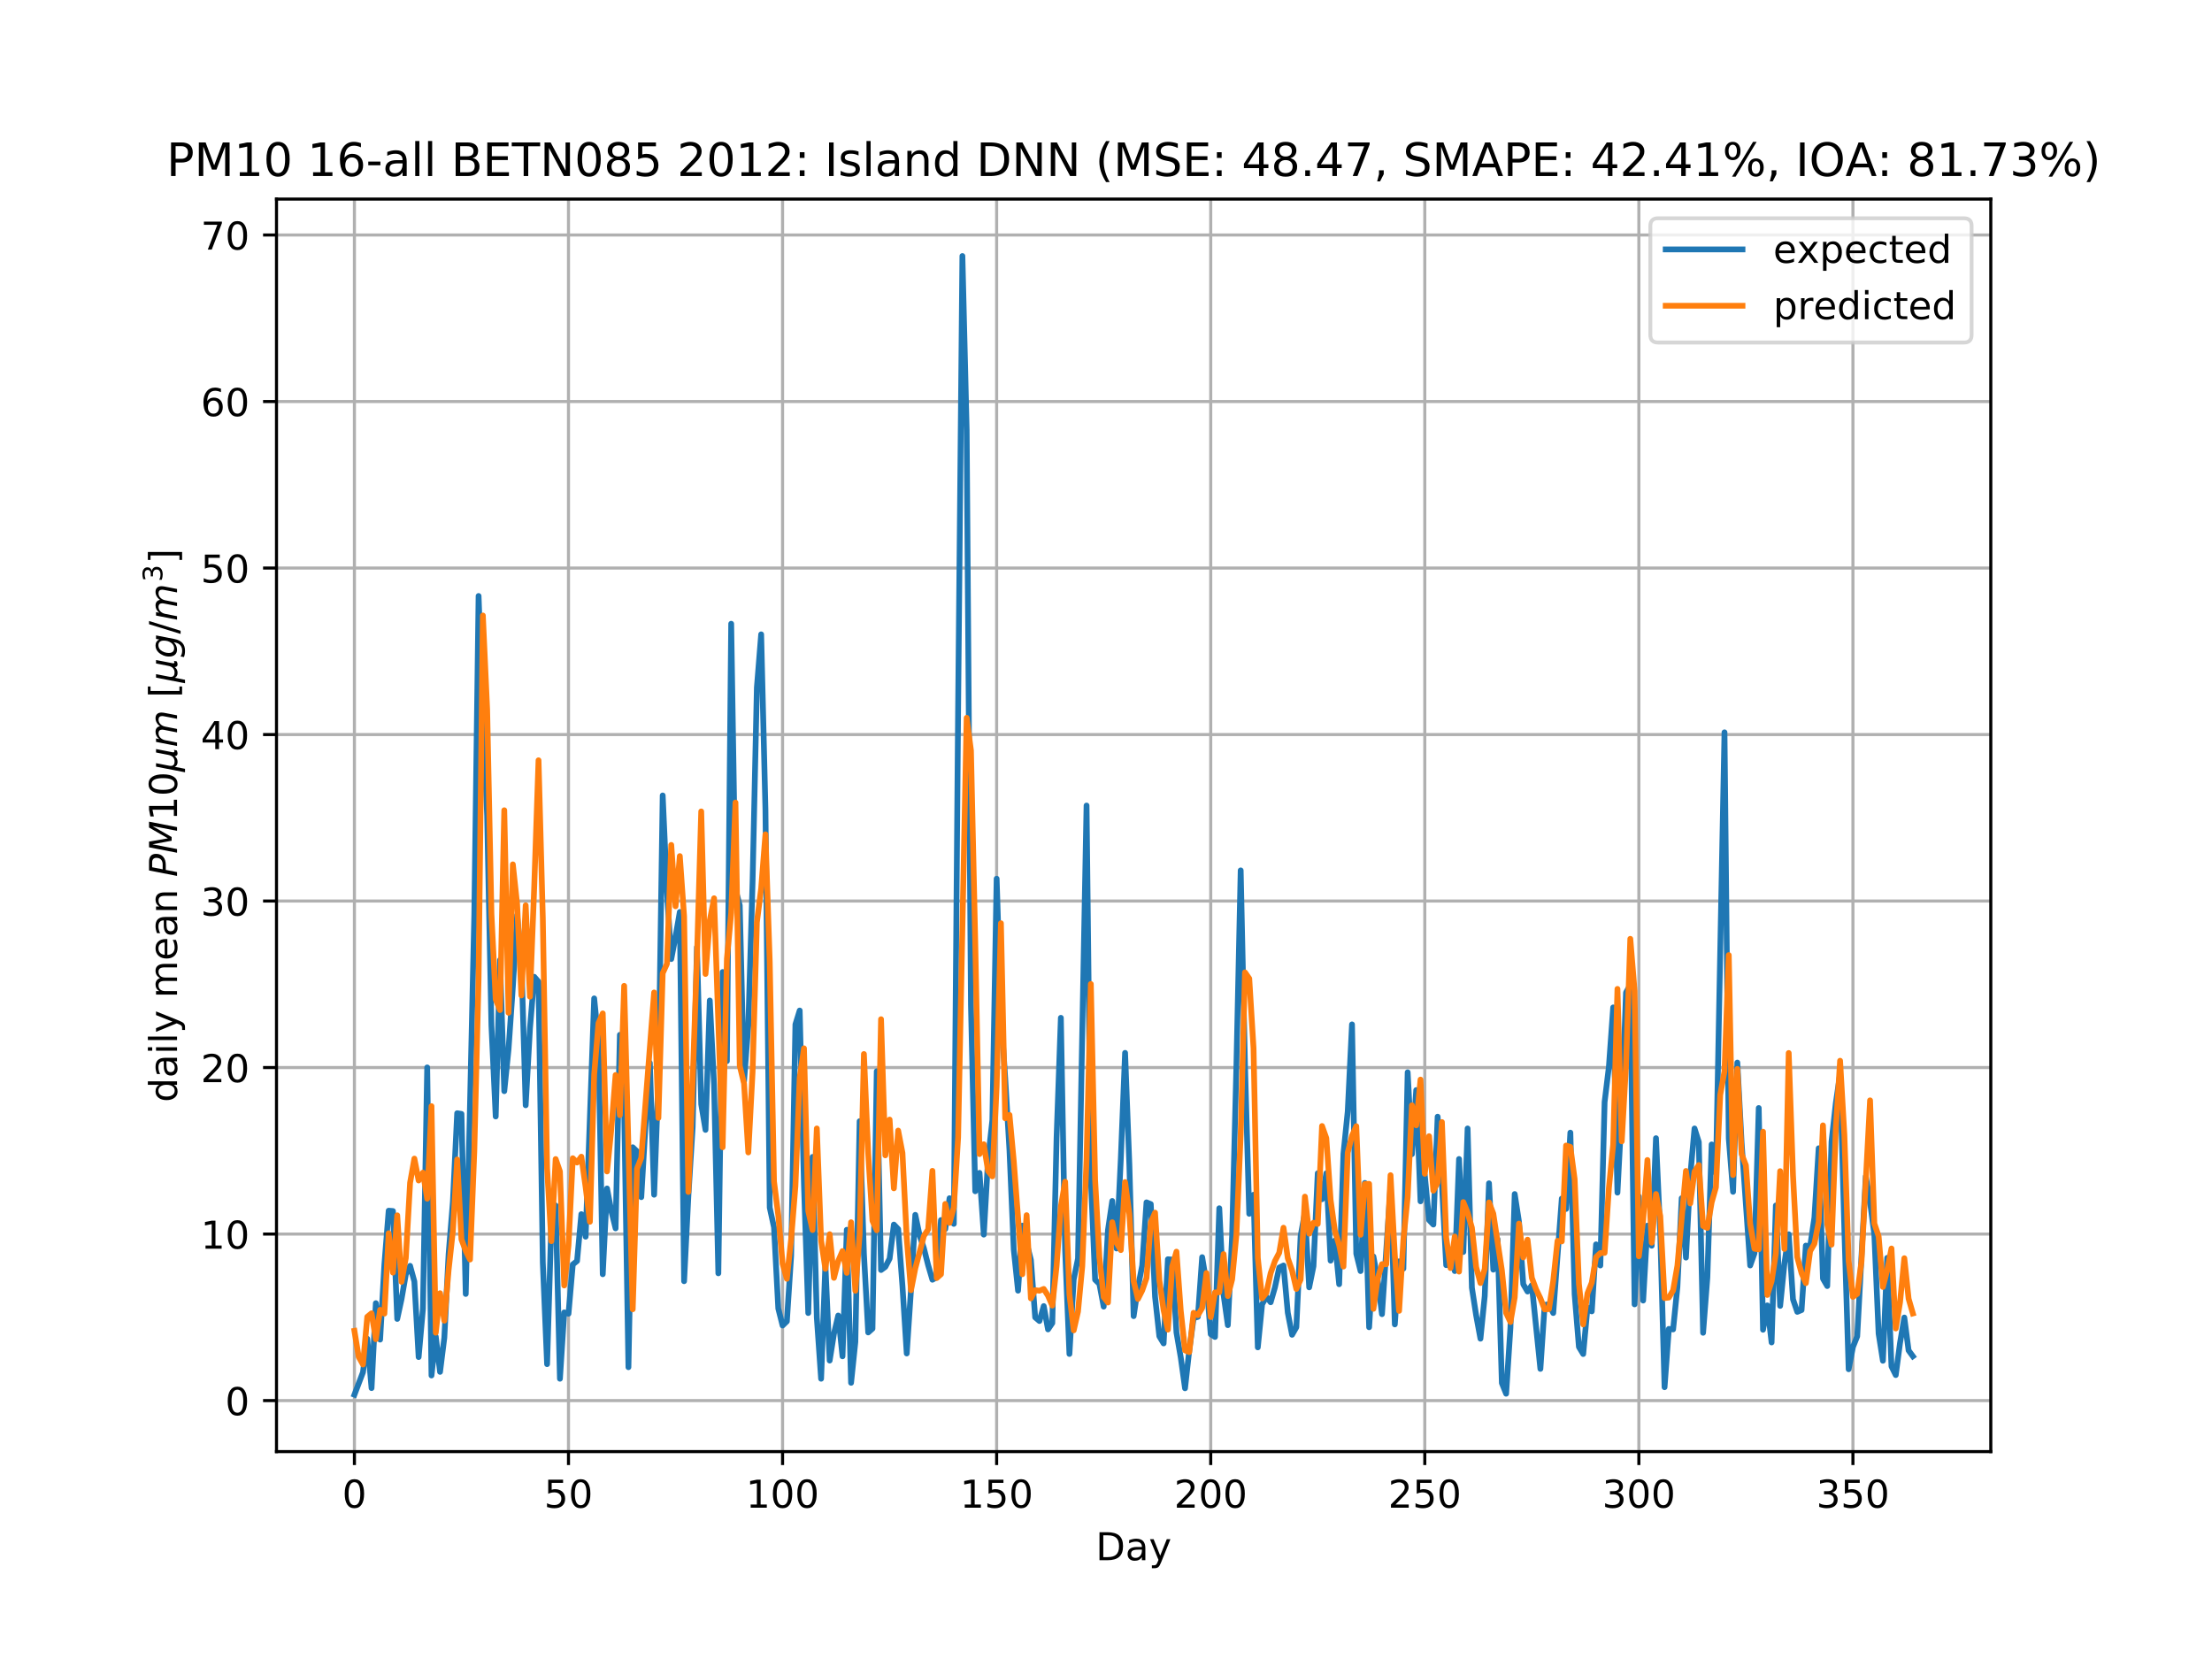 <?xml version="1.0" encoding="utf-8" standalone="no"?>
<!DOCTYPE svg PUBLIC "-//W3C//DTD SVG 1.1//EN"
  "http://www.w3.org/Graphics/SVG/1.1/DTD/svg11.dtd">
<!-- Created with matplotlib (https://matplotlib.org/) -->
<svg height="432pt" version="1.1" viewBox="0 0 576 432" width="576pt" xmlns="http://www.w3.org/2000/svg" xmlns:xlink="http://www.w3.org/1999/xlink">
 <defs>
  <style type="text/css">
*{stroke-linecap:butt;stroke-linejoin:round;white-space:pre;}
  </style>
 </defs>
 <g id="figure_1">
  <g id="patch_1">
   <path d="M 0 432 
L 576 432 
L 576 0 
L 0 0 
z
" style="fill:#ffffff;"/>
  </g>
  <g id="axes_1">
   <g id="patch_2">
    <path d="M 72 378 
L 518.4 378 
L 518.4 51.84 
L 72 51.84 
z
" style="fill:#ffffff;"/>
   </g>
   <g id="matplotlib.axis_1">
    <g id="xtick_1">
     <g id="line2d_1">
      <path clip-path="url(#p8201d16123)" d="M 92.291 378 
L 92.291 51.84 
" style="fill:none;stroke:#b0b0b0;stroke-linecap:square;stroke-width:0.8;"/>
     </g>
     <g id="line2d_2">
      <defs>
       <path d="M 0 0 
L 0 3.5 
" id="m7cb00248fa" style="stroke:#000000;stroke-width:0.8;"/>
      </defs>
      <g>
       <use style="stroke:#000000;stroke-width:0.8;" x="92.291" xlink:href="#m7cb00248fa" y="378"/>
      </g>
     </g>
     <g id="text_1">
      <!-- 0 -->
      <defs>
       <path d="M 31.781 66.406 
Q 24.172 66.406 20.328 58.906 
Q 16.5 51.422 16.5 36.375 
Q 16.5 21.391 20.328 13.891 
Q 24.172 6.391 31.781 6.391 
Q 39.453 6.391 43.281 13.891 
Q 47.125 21.391 47.125 36.375 
Q 47.125 51.422 43.281 58.906 
Q 39.453 66.406 31.781 66.406 
z
M 31.781 74.219 
Q 44.047 74.219 50.516 64.516 
Q 56.984 54.828 56.984 36.375 
Q 56.984 17.969 50.516 8.266 
Q 44.047 -1.422 31.781 -1.422 
Q 19.531 -1.422 13.062 8.266 
Q 6.594 17.969 6.594 36.375 
Q 6.594 54.828 13.062 64.516 
Q 19.531 74.219 31.781 74.219 
z
" id="DejaVuSans-48"/>
      </defs>
      <g transform="translate(89.11 392.598)scale(0.1 -0.1)">
       <use xlink:href="#DejaVuSans-48"/>
      </g>
     </g>
    </g>
    <g id="xtick_2">
     <g id="line2d_3">
      <path clip-path="url(#p8201d16123)" d="M 148.035 378 
L 148.035 51.84 
" style="fill:none;stroke:#b0b0b0;stroke-linecap:square;stroke-width:0.8;"/>
     </g>
     <g id="line2d_4">
      <g>
       <use style="stroke:#000000;stroke-width:0.8;" x="148.035" xlink:href="#m7cb00248fa" y="378"/>
      </g>
     </g>
     <g id="text_2">
      <!-- 50 -->
      <defs>
       <path d="M 10.797 72.906 
L 49.516 72.906 
L 49.516 64.594 
L 19.828 64.594 
L 19.828 46.734 
Q 21.969 47.469 24.109 47.828 
Q 26.266 48.188 28.422 48.188 
Q 40.625 48.188 47.75 41.5 
Q 54.891 34.812 54.891 23.391 
Q 54.891 11.625 47.562 5.094 
Q 40.234 -1.422 26.906 -1.422 
Q 22.312 -1.422 17.547 -0.641 
Q 12.797 0.141 7.719 1.703 
L 7.719 11.625 
Q 12.109 9.234 16.797 8.062 
Q 21.484 6.891 26.703 6.891 
Q 35.156 6.891 40.078 11.328 
Q 45.016 15.766 45.016 23.391 
Q 45.016 31 40.078 35.438 
Q 35.156 39.891 26.703 39.891 
Q 22.75 39.891 18.812 39.016 
Q 14.891 38.141 10.797 36.281 
z
" id="DejaVuSans-53"/>
      </defs>
      <g transform="translate(141.673 392.598)scale(0.1 -0.1)">
       <use xlink:href="#DejaVuSans-53"/>
       <use x="63.623" xlink:href="#DejaVuSans-48"/>
      </g>
     </g>
    </g>
    <g id="xtick_3">
     <g id="line2d_5">
      <path clip-path="url(#p8201d16123)" d="M 203.779 378 
L 203.779 51.84 
" style="fill:none;stroke:#b0b0b0;stroke-linecap:square;stroke-width:0.8;"/>
     </g>
     <g id="line2d_6">
      <g>
       <use style="stroke:#000000;stroke-width:0.8;" x="203.779" xlink:href="#m7cb00248fa" y="378"/>
      </g>
     </g>
     <g id="text_3">
      <!-- 100 -->
      <defs>
       <path d="M 12.406 8.297 
L 28.516 8.297 
L 28.516 63.922 
L 10.984 60.406 
L 10.984 69.391 
L 28.422 72.906 
L 38.281 72.906 
L 38.281 8.297 
L 54.391 8.297 
L 54.391 0 
L 12.406 0 
z
" id="DejaVuSans-49"/>
      </defs>
      <g transform="translate(194.236 392.598)scale(0.1 -0.1)">
       <use xlink:href="#DejaVuSans-49"/>
       <use x="63.623" xlink:href="#DejaVuSans-48"/>
       <use x="127.246" xlink:href="#DejaVuSans-48"/>
      </g>
     </g>
    </g>
    <g id="xtick_4">
     <g id="line2d_7">
      <path clip-path="url(#p8201d16123)" d="M 259.524 378 
L 259.524 51.84 
" style="fill:none;stroke:#b0b0b0;stroke-linecap:square;stroke-width:0.8;"/>
     </g>
     <g id="line2d_8">
      <g>
       <use style="stroke:#000000;stroke-width:0.8;" x="259.524" xlink:href="#m7cb00248fa" y="378"/>
      </g>
     </g>
     <g id="text_4">
      <!-- 150 -->
      <g transform="translate(249.98 392.598)scale(0.1 -0.1)">
       <use xlink:href="#DejaVuSans-49"/>
       <use x="63.623" xlink:href="#DejaVuSans-53"/>
       <use x="127.246" xlink:href="#DejaVuSans-48"/>
      </g>
     </g>
    </g>
    <g id="xtick_5">
     <g id="line2d_9">
      <path clip-path="url(#p8201d16123)" d="M 315.268 378 
L 315.268 51.84 
" style="fill:none;stroke:#b0b0b0;stroke-linecap:square;stroke-width:0.8;"/>
     </g>
     <g id="line2d_10">
      <g>
       <use style="stroke:#000000;stroke-width:0.8;" x="315.268" xlink:href="#m7cb00248fa" y="378"/>
      </g>
     </g>
     <g id="text_5">
      <!-- 200 -->
      <defs>
       <path d="M 19.188 8.297 
L 53.609 8.297 
L 53.609 0 
L 7.328 0 
L 7.328 8.297 
Q 12.938 14.109 22.625 23.891 
Q 32.328 33.688 34.812 36.531 
Q 39.547 41.844 41.422 45.531 
Q 43.312 49.219 43.312 52.781 
Q 43.312 58.594 39.234 62.25 
Q 35.156 65.922 28.609 65.922 
Q 23.969 65.922 18.812 64.312 
Q 13.672 62.703 7.812 59.422 
L 7.812 69.391 
Q 13.766 71.781 18.938 73 
Q 24.125 74.219 28.422 74.219 
Q 39.75 74.219 46.484 68.547 
Q 53.219 62.891 53.219 53.422 
Q 53.219 48.922 51.531 44.891 
Q 49.859 40.875 45.406 35.406 
Q 44.188 33.984 37.641 27.219 
Q 31.109 20.453 19.188 8.297 
z
" id="DejaVuSans-50"/>
      </defs>
      <g transform="translate(305.724 392.598)scale(0.1 -0.1)">
       <use xlink:href="#DejaVuSans-50"/>
       <use x="63.623" xlink:href="#DejaVuSans-48"/>
       <use x="127.246" xlink:href="#DejaVuSans-48"/>
      </g>
     </g>
    </g>
    <g id="xtick_6">
     <g id="line2d_11">
      <path clip-path="url(#p8201d16123)" d="M 371.012 378 
L 371.012 51.84 
" style="fill:none;stroke:#b0b0b0;stroke-linecap:square;stroke-width:0.8;"/>
     </g>
     <g id="line2d_12">
      <g>
       <use style="stroke:#000000;stroke-width:0.8;" x="371.012" xlink:href="#m7cb00248fa" y="378"/>
      </g>
     </g>
     <g id="text_6">
      <!-- 250 -->
      <g transform="translate(361.468 392.598)scale(0.1 -0.1)">
       <use xlink:href="#DejaVuSans-50"/>
       <use x="63.623" xlink:href="#DejaVuSans-53"/>
       <use x="127.246" xlink:href="#DejaVuSans-48"/>
      </g>
     </g>
    </g>
    <g id="xtick_7">
     <g id="line2d_13">
      <path clip-path="url(#p8201d16123)" d="M 426.756 378 
L 426.756 51.84 
" style="fill:none;stroke:#b0b0b0;stroke-linecap:square;stroke-width:0.8;"/>
     </g>
     <g id="line2d_14">
      <g>
       <use style="stroke:#000000;stroke-width:0.8;" x="426.756" xlink:href="#m7cb00248fa" y="378"/>
      </g>
     </g>
     <g id="text_7">
      <!-- 300 -->
      <defs>
       <path d="M 40.578 39.312 
Q 47.656 37.797 51.625 33 
Q 55.609 28.219 55.609 21.188 
Q 55.609 10.406 48.188 4.484 
Q 40.766 -1.422 27.094 -1.422 
Q 22.516 -1.422 17.656 -0.516 
Q 12.797 0.391 7.625 2.203 
L 7.625 11.719 
Q 11.719 9.328 16.594 8.109 
Q 21.484 6.891 26.812 6.891 
Q 36.078 6.891 40.938 10.547 
Q 45.797 14.203 45.797 21.188 
Q 45.797 27.641 41.281 31.266 
Q 36.766 34.906 28.719 34.906 
L 20.219 34.906 
L 20.219 43.016 
L 29.109 43.016 
Q 36.375 43.016 40.234 45.922 
Q 44.094 48.828 44.094 54.297 
Q 44.094 59.906 40.109 62.906 
Q 36.141 65.922 28.719 65.922 
Q 24.656 65.922 20.016 65.031 
Q 15.375 64.156 9.812 62.312 
L 9.812 71.094 
Q 15.438 72.656 20.344 73.438 
Q 25.25 74.219 29.594 74.219 
Q 40.828 74.219 47.359 69.109 
Q 53.906 64.016 53.906 55.328 
Q 53.906 49.266 50.438 45.094 
Q 46.969 40.922 40.578 39.312 
z
" id="DejaVuSans-51"/>
      </defs>
      <g transform="translate(417.213 392.598)scale(0.1 -0.1)">
       <use xlink:href="#DejaVuSans-51"/>
       <use x="63.623" xlink:href="#DejaVuSans-48"/>
       <use x="127.246" xlink:href="#DejaVuSans-48"/>
      </g>
     </g>
    </g>
    <g id="xtick_8">
     <g id="line2d_15">
      <path clip-path="url(#p8201d16123)" d="M 482.501 378 
L 482.501 51.84 
" style="fill:none;stroke:#b0b0b0;stroke-linecap:square;stroke-width:0.8;"/>
     </g>
     <g id="line2d_16">
      <g>
       <use style="stroke:#000000;stroke-width:0.8;" x="482.501" xlink:href="#m7cb00248fa" y="378"/>
      </g>
     </g>
     <g id="text_8">
      <!-- 350 -->
      <g transform="translate(472.957 392.598)scale(0.1 -0.1)">
       <use xlink:href="#DejaVuSans-51"/>
       <use x="63.623" xlink:href="#DejaVuSans-53"/>
       <use x="127.246" xlink:href="#DejaVuSans-48"/>
      </g>
     </g>
    </g>
    <g id="text_9">
     <!-- Day -->
     <defs>
      <path d="M 19.672 64.797 
L 19.672 8.109 
L 31.594 8.109 
Q 46.688 8.109 53.688 14.938 
Q 60.688 21.781 60.688 36.531 
Q 60.688 51.172 53.688 57.984 
Q 46.688 64.797 31.594 64.797 
z
M 9.812 72.906 
L 30.078 72.906 
Q 51.266 72.906 61.172 64.094 
Q 71.094 55.281 71.094 36.531 
Q 71.094 17.672 61.125 8.828 
Q 51.172 0 30.078 0 
L 9.812 0 
z
" id="DejaVuSans-68"/>
      <path d="M 34.281 27.484 
Q 23.391 27.484 19.188 25 
Q 14.984 22.516 14.984 16.5 
Q 14.984 11.719 18.141 8.906 
Q 21.297 6.109 26.703 6.109 
Q 34.188 6.109 38.703 11.406 
Q 43.219 16.703 43.219 25.484 
L 43.219 27.484 
z
M 52.203 31.203 
L 52.203 0 
L 43.219 0 
L 43.219 8.297 
Q 40.141 3.328 35.547 0.953 
Q 30.953 -1.422 24.312 -1.422 
Q 15.922 -1.422 10.953 3.297 
Q 6 8.016 6 15.922 
Q 6 25.141 12.172 29.828 
Q 18.359 34.516 30.609 34.516 
L 43.219 34.516 
L 43.219 35.406 
Q 43.219 41.609 39.141 45 
Q 35.062 48.391 27.688 48.391 
Q 23 48.391 18.547 47.266 
Q 14.109 46.141 10.016 43.891 
L 10.016 52.203 
Q 14.938 54.109 19.578 55.047 
Q 24.219 56 28.609 56 
Q 40.484 56 46.344 49.844 
Q 52.203 43.703 52.203 31.203 
z
" id="DejaVuSans-97"/>
      <path d="M 32.172 -5.078 
Q 28.375 -14.844 24.75 -17.812 
Q 21.141 -20.797 15.094 -20.797 
L 7.906 -20.797 
L 7.906 -13.281 
L 13.188 -13.281 
Q 16.891 -13.281 18.938 -11.516 
Q 21 -9.766 23.484 -3.219 
L 25.094 0.875 
L 2.984 54.688 
L 12.5 54.688 
L 29.594 11.922 
L 46.688 54.688 
L 56.203 54.688 
z
" id="DejaVuSans-121"/>
     </defs>
     <g transform="translate(285.327 406.277)scale(0.1 -0.1)">
      <use xlink:href="#DejaVuSans-68"/>
      <use x="77.002" xlink:href="#DejaVuSans-97"/>
      <use x="138.281" xlink:href="#DejaVuSans-121"/>
     </g>
    </g>
   </g>
   <g id="matplotlib.axis_2">
    <g id="ytick_1">
     <g id="line2d_17">
      <path clip-path="url(#p8201d16123)" d="M 72 364.709 
L 518.4 364.709 
" style="fill:none;stroke:#b0b0b0;stroke-linecap:square;stroke-width:0.8;"/>
     </g>
     <g id="line2d_18">
      <defs>
       <path d="M 0 0 
L -3.5 0 
" id="m77fee4174d" style="stroke:#000000;stroke-width:0.8;"/>
      </defs>
      <g>
       <use style="stroke:#000000;stroke-width:0.8;" x="72" xlink:href="#m77fee4174d" y="364.709"/>
      </g>
     </g>
     <g id="text_10">
      <!-- 0 -->
      <g transform="translate(58.638 368.509)scale(0.1 -0.1)">
       <use xlink:href="#DejaVuSans-48"/>
      </g>
     </g>
    </g>
    <g id="ytick_2">
     <g id="line2d_19">
      <path clip-path="url(#p8201d16123)" d="M 72 321.35 
L 518.4 321.35 
" style="fill:none;stroke:#b0b0b0;stroke-linecap:square;stroke-width:0.8;"/>
     </g>
     <g id="line2d_20">
      <g>
       <use style="stroke:#000000;stroke-width:0.8;" x="72" xlink:href="#m77fee4174d" y="321.35"/>
      </g>
     </g>
     <g id="text_11">
      <!-- 10 -->
      <g transform="translate(52.275 325.149)scale(0.1 -0.1)">
       <use xlink:href="#DejaVuSans-49"/>
       <use x="63.623" xlink:href="#DejaVuSans-48"/>
      </g>
     </g>
    </g>
    <g id="ytick_3">
     <g id="line2d_21">
      <path clip-path="url(#p8201d16123)" d="M 72 277.991 
L 518.4 277.991 
" style="fill:none;stroke:#b0b0b0;stroke-linecap:square;stroke-width:0.8;"/>
     </g>
     <g id="line2d_22">
      <g>
       <use style="stroke:#000000;stroke-width:0.8;" x="72" xlink:href="#m77fee4174d" y="277.991"/>
      </g>
     </g>
     <g id="text_12">
      <!-- 20 -->
      <g transform="translate(52.275 281.79)scale(0.1 -0.1)">
       <use xlink:href="#DejaVuSans-50"/>
       <use x="63.623" xlink:href="#DejaVuSans-48"/>
      </g>
     </g>
    </g>
    <g id="ytick_4">
     <g id="line2d_23">
      <path clip-path="url(#p8201d16123)" d="M 72 234.631 
L 518.4 234.631 
" style="fill:none;stroke:#b0b0b0;stroke-linecap:square;stroke-width:0.8;"/>
     </g>
     <g id="line2d_24">
      <g>
       <use style="stroke:#000000;stroke-width:0.8;" x="72" xlink:href="#m77fee4174d" y="234.631"/>
      </g>
     </g>
     <g id="text_13">
      <!-- 30 -->
      <g transform="translate(52.275 238.43)scale(0.1 -0.1)">
       <use xlink:href="#DejaVuSans-51"/>
       <use x="63.623" xlink:href="#DejaVuSans-48"/>
      </g>
     </g>
    </g>
    <g id="ytick_5">
     <g id="line2d_25">
      <path clip-path="url(#p8201d16123)" d="M 72 191.272 
L 518.4 191.272 
" style="fill:none;stroke:#b0b0b0;stroke-linecap:square;stroke-width:0.8;"/>
     </g>
     <g id="line2d_26">
      <g>
       <use style="stroke:#000000;stroke-width:0.8;" x="72" xlink:href="#m77fee4174d" y="191.272"/>
      </g>
     </g>
     <g id="text_14">
      <!-- 40 -->
      <defs>
       <path d="M 37.797 64.312 
L 12.891 25.391 
L 37.797 25.391 
z
M 35.203 72.906 
L 47.609 72.906 
L 47.609 25.391 
L 58.016 25.391 
L 58.016 17.188 
L 47.609 17.188 
L 47.609 0 
L 37.797 0 
L 37.797 17.188 
L 4.891 17.188 
L 4.891 26.703 
z
" id="DejaVuSans-52"/>
      </defs>
      <g transform="translate(52.275 195.071)scale(0.1 -0.1)">
       <use xlink:href="#DejaVuSans-52"/>
       <use x="63.623" xlink:href="#DejaVuSans-48"/>
      </g>
     </g>
    </g>
    <g id="ytick_6">
     <g id="line2d_27">
      <path clip-path="url(#p8201d16123)" d="M 72 147.912 
L 518.4 147.912 
" style="fill:none;stroke:#b0b0b0;stroke-linecap:square;stroke-width:0.8;"/>
     </g>
     <g id="line2d_28">
      <g>
       <use style="stroke:#000000;stroke-width:0.8;" x="72" xlink:href="#m77fee4174d" y="147.912"/>
      </g>
     </g>
     <g id="text_15">
      <!-- 50 -->
      <g transform="translate(52.275 151.712)scale(0.1 -0.1)">
       <use xlink:href="#DejaVuSans-53"/>
       <use x="63.623" xlink:href="#DejaVuSans-48"/>
      </g>
     </g>
    </g>
    <g id="ytick_7">
     <g id="line2d_29">
      <path clip-path="url(#p8201d16123)" d="M 72 104.553 
L 518.4 104.553 
" style="fill:none;stroke:#b0b0b0;stroke-linecap:square;stroke-width:0.8;"/>
     </g>
     <g id="line2d_30">
      <g>
       <use style="stroke:#000000;stroke-width:0.8;" x="72" xlink:href="#m77fee4174d" y="104.553"/>
      </g>
     </g>
     <g id="text_16">
      <!-- 60 -->
      <defs>
       <path d="M 33.016 40.375 
Q 26.375 40.375 22.484 35.828 
Q 18.609 31.297 18.609 23.391 
Q 18.609 15.531 22.484 10.953 
Q 26.375 6.391 33.016 6.391 
Q 39.656 6.391 43.531 10.953 
Q 47.406 15.531 47.406 23.391 
Q 47.406 31.297 43.531 35.828 
Q 39.656 40.375 33.016 40.375 
z
M 52.594 71.297 
L 52.594 62.312 
Q 48.875 64.062 45.094 64.984 
Q 41.312 65.922 37.594 65.922 
Q 27.828 65.922 22.672 59.328 
Q 17.531 52.734 16.797 39.406 
Q 19.672 43.656 24.016 45.922 
Q 28.375 48.188 33.594 48.188 
Q 44.578 48.188 50.953 41.516 
Q 57.328 34.859 57.328 23.391 
Q 57.328 12.156 50.688 5.359 
Q 44.047 -1.422 33.016 -1.422 
Q 20.359 -1.422 13.672 8.266 
Q 6.984 17.969 6.984 36.375 
Q 6.984 53.656 15.188 63.938 
Q 23.391 74.219 37.203 74.219 
Q 40.922 74.219 44.703 73.484 
Q 48.484 72.75 52.594 71.297 
z
" id="DejaVuSans-54"/>
      </defs>
      <g transform="translate(52.275 108.352)scale(0.1 -0.1)">
       <use xlink:href="#DejaVuSans-54"/>
       <use x="63.623" xlink:href="#DejaVuSans-48"/>
      </g>
     </g>
    </g>
    <g id="ytick_8">
     <g id="line2d_31">
      <path clip-path="url(#p8201d16123)" d="M 72 61.193 
L 518.4 61.193 
" style="fill:none;stroke:#b0b0b0;stroke-linecap:square;stroke-width:0.8;"/>
     </g>
     <g id="line2d_32">
      <g>
       <use style="stroke:#000000;stroke-width:0.8;" x="72" xlink:href="#m77fee4174d" y="61.193"/>
      </g>
     </g>
     <g id="text_17">
      <!-- 70 -->
      <defs>
       <path d="M 8.203 72.906 
L 55.078 72.906 
L 55.078 68.703 
L 28.609 0 
L 18.312 0 
L 43.219 64.594 
L 8.203 64.594 
z
" id="DejaVuSans-55"/>
      </defs>
      <g transform="translate(52.275 64.993)scale(0.1 -0.1)">
       <use xlink:href="#DejaVuSans-55"/>
       <use x="63.623" xlink:href="#DejaVuSans-48"/>
      </g>
     </g>
    </g>
    <g id="text_18">
     <!-- daily mean $PM 10\mu m$ $[\mu g/m^3$] -->
     <defs>
      <path d="M 45.406 46.391 
L 45.406 75.984 
L 54.391 75.984 
L 54.391 0 
L 45.406 0 
L 45.406 8.203 
Q 42.578 3.328 38.25 0.953 
Q 33.938 -1.422 27.875 -1.422 
Q 17.969 -1.422 11.734 6.484 
Q 5.516 14.406 5.516 27.297 
Q 5.516 40.188 11.734 48.094 
Q 17.969 56 27.875 56 
Q 33.938 56 38.25 53.625 
Q 42.578 51.266 45.406 46.391 
z
M 14.797 27.297 
Q 14.797 17.391 18.875 11.75 
Q 22.953 6.109 30.078 6.109 
Q 37.203 6.109 41.297 11.75 
Q 45.406 17.391 45.406 27.297 
Q 45.406 37.203 41.297 42.844 
Q 37.203 48.484 30.078 48.484 
Q 22.953 48.484 18.875 42.844 
Q 14.797 37.203 14.797 27.297 
z
" id="DejaVuSans-100"/>
      <path d="M 9.422 54.688 
L 18.406 54.688 
L 18.406 0 
L 9.422 0 
z
M 9.422 75.984 
L 18.406 75.984 
L 18.406 64.594 
L 9.422 64.594 
z
" id="DejaVuSans-105"/>
      <path d="M 9.422 75.984 
L 18.406 75.984 
L 18.406 0 
L 9.422 0 
z
" id="DejaVuSans-108"/>
      <path id="DejaVuSans-32"/>
      <path d="M 52 44.188 
Q 55.375 50.25 60.062 53.125 
Q 64.75 56 71.094 56 
Q 79.641 56 84.281 50.016 
Q 88.922 44.047 88.922 33.016 
L 88.922 0 
L 79.891 0 
L 79.891 32.719 
Q 79.891 40.578 77.094 44.375 
Q 74.312 48.188 68.609 48.188 
Q 61.625 48.188 57.562 43.547 
Q 53.516 38.922 53.516 30.906 
L 53.516 0 
L 44.484 0 
L 44.484 32.719 
Q 44.484 40.625 41.703 44.406 
Q 38.922 48.188 33.109 48.188 
Q 26.219 48.188 22.156 43.531 
Q 18.109 38.875 18.109 30.906 
L 18.109 0 
L 9.078 0 
L 9.078 54.688 
L 18.109 54.688 
L 18.109 46.188 
Q 21.188 51.219 25.484 53.609 
Q 29.781 56 35.688 56 
Q 41.656 56 45.828 52.969 
Q 50 49.953 52 44.188 
z
" id="DejaVuSans-109"/>
      <path d="M 56.203 29.594 
L 56.203 25.203 
L 14.891 25.203 
Q 15.484 15.922 20.484 11.062 
Q 25.484 6.203 34.422 6.203 
Q 39.594 6.203 44.453 7.469 
Q 49.312 8.734 54.109 11.281 
L 54.109 2.781 
Q 49.266 0.734 44.188 -0.344 
Q 39.109 -1.422 33.891 -1.422 
Q 20.797 -1.422 13.156 6.188 
Q 5.516 13.812 5.516 26.812 
Q 5.516 40.234 12.766 48.109 
Q 20.016 56 32.328 56 
Q 43.359 56 49.781 48.891 
Q 56.203 41.797 56.203 29.594 
z
M 47.219 32.234 
Q 47.125 39.594 43.094 43.984 
Q 39.062 48.391 32.422 48.391 
Q 24.906 48.391 20.391 44.141 
Q 15.875 39.891 15.188 32.172 
z
" id="DejaVuSans-101"/>
      <path d="M 54.891 33.016 
L 54.891 0 
L 45.906 0 
L 45.906 32.719 
Q 45.906 40.484 42.875 44.328 
Q 39.844 48.188 33.797 48.188 
Q 26.516 48.188 22.312 43.547 
Q 18.109 38.922 18.109 30.906 
L 18.109 0 
L 9.078 0 
L 9.078 54.688 
L 18.109 54.688 
L 18.109 46.188 
Q 21.344 51.125 25.703 53.562 
Q 30.078 56 35.797 56 
Q 45.219 56 50.047 50.172 
Q 54.891 44.344 54.891 33.016 
z
" id="DejaVuSans-110"/>
      <path d="M 16.891 72.906 
L 39.703 72.906 
Q 49.656 72.906 54.875 68.266 
Q 60.109 63.625 60.109 54.688 
Q 60.109 42.672 52.391 35.984 
Q 44.672 29.297 30.719 29.297 
L 18.312 29.297 
L 12.594 0 
L 2.688 0 
z
M 25.203 64.797 
L 19.922 37.406 
L 32.328 37.406 
Q 40.719 37.406 45.203 41.703 
Q 49.703 46 49.703 54 
Q 49.703 59.125 46.656 61.953 
Q 43.609 64.797 38.094 64.797 
z
" id="DejaVuSans-Oblique-80"/>
      <path d="M 16.891 72.906 
L 31.688 72.906 
L 40.188 23.781 
L 68.406 72.906 
L 83.594 72.906 
L 69.391 0 
L 59.812 0 
L 72.219 63.922 
L 43.609 14.016 
L 33.984 14.016 
L 24.703 64.109 
L 12.312 0 
L 2.688 0 
z
" id="DejaVuSans-Oblique-77"/>
      <path d="M -1.312 -20.797 
L 13.375 54.688 
L 22.406 54.688 
L 15.766 20.656 
Q 15.578 19.625 15.422 18.359 
Q 15.281 17.094 15.281 15.828 
Q 15.281 11.281 18.141 8.828 
Q 21 6.391 26.312 6.391 
Q 33.547 6.391 37.984 10.484 
Q 42.438 14.594 44 22.797 
L 50.203 54.688 
L 59.188 54.688 
L 51.031 12.641 
Q 50.828 11.719 50.75 11.031 
Q 50.688 10.359 50.688 9.812 
Q 50.688 8.297 51.297 7.594 
Q 51.906 6.891 53.219 6.891 
Q 53.719 6.891 54.562 7.125 
Q 55.422 7.375 56.984 8.016 
L 55.609 0.781 
Q 53.469 -0.297 51.516 -0.859 
Q 49.562 -1.422 47.703 -1.422 
Q 44.484 -1.422 42.656 0.625 
Q 40.828 2.688 40.828 6.297 
Q 38.094 2.391 34.297 0.484 
Q 30.516 -1.422 25.391 -1.422 
Q 20.844 -1.422 17.453 0.672 
Q 14.062 2.781 12.984 6.203 
L 7.719 -20.797 
z
" id="DejaVuSans-Oblique-956"/>
      <path d="M 89.797 33.016 
L 83.406 0 
L 74.422 0 
L 80.719 32.719 
Q 81.109 34.812 81.297 36.328 
Q 81.5 37.844 81.5 38.922 
Q 81.5 43.312 79.047 45.75 
Q 76.609 48.188 72.219 48.188 
Q 65.672 48.188 60.547 43.281 
Q 55.422 38.375 53.906 30.516 
L 47.906 0 
L 38.922 0 
L 45.312 32.719 
Q 45.703 34.516 45.891 36.047 
Q 46.094 37.594 46.094 38.812 
Q 46.094 43.266 43.656 45.719 
Q 41.219 48.188 36.922 48.188 
Q 30.281 48.188 25.141 43.281 
Q 20.016 38.375 18.5 30.516 
L 12.5 0 
L 3.516 0 
L 14.203 54.688 
L 23.188 54.688 
L 21.484 46.188 
Q 25.141 50.984 30.047 53.484 
Q 34.969 56 40.578 56 
Q 46.531 56 50.359 52.875 
Q 54.203 49.75 54.984 44.188 
Q 59.078 49.953 64.469 52.969 
Q 69.875 56 75.875 56 
Q 82.906 56 86.734 51.953 
Q 90.578 47.906 90.578 40.484 
Q 90.578 38.875 90.375 36.938 
Q 90.188 35.016 89.797 33.016 
z
" id="DejaVuSans-Oblique-109"/>
      <path d="M 8.594 75.984 
L 29.297 75.984 
L 29.297 69 
L 17.578 69 
L 17.578 -6.203 
L 29.297 -6.203 
L 29.297 -13.188 
L 8.594 -13.188 
z
" id="DejaVuSans-91"/>
      <path d="M 59.625 54.688 
L 50.297 6.781 
Q 47.609 -7.125 40.016 -13.953 
Q 32.422 -20.797 19.578 -20.797 
Q 14.844 -20.797 10.781 -20.094 
Q 6.734 -19.391 3.219 -17.922 
L 4.891 -9.188 
Q 8.203 -11.328 11.906 -12.344 
Q 15.625 -13.375 19.828 -13.375 
Q 28.375 -13.375 33.859 -8.703 
Q 39.359 -4.047 41.109 4.688 
L 41.891 8.797 
Q 38.141 4.5 33.156 2.25 
Q 28.172 0 22.406 0 
Q 14.109 0 9.344 5.484 
Q 4.594 10.984 4.594 20.609 
Q 4.594 28.172 7.469 35.422 
Q 10.359 42.672 15.578 48.297 
Q 19.047 52 23.656 54 
Q 28.266 56 33.297 56 
Q 38.812 56 42.906 53.438 
Q 47.016 50.875 49.031 46.188 
L 50.594 54.688 
z
M 46.094 34.625 
Q 46.094 41.266 42.969 44.875 
Q 39.844 48.484 34.078 48.484 
Q 30.516 48.484 27.297 47.062 
Q 24.078 45.656 21.781 43.109 
Q 18.062 38.922 15.984 33.234 
Q 13.922 27.547 13.922 21.484 
Q 13.922 14.75 17.062 11.125 
Q 20.219 7.516 26.125 7.516 
Q 34.672 7.516 40.375 15.25 
Q 46.094 23 46.094 34.625 
z
" id="DejaVuSans-Oblique-103"/>
      <path d="M 25.391 72.906 
L 33.688 72.906 
L 8.297 -9.281 
L 0 -9.281 
z
" id="DejaVuSans-47"/>
      <path d="M 30.422 75.984 
L 30.422 -13.188 
L 9.719 -13.188 
L 9.719 -6.203 
L 21.391 -6.203 
L 21.391 69 
L 9.719 69 
L 9.719 75.984 
z
" id="DejaVuSans-93"/>
     </defs>
     <g transform="translate(46.175 287.02)rotate(-90)scale(0.1 -0.1)">
      <use transform="translate(0 0.766)" xlink:href="#DejaVuSans-100"/>
      <use transform="translate(63.477 0.766)" xlink:href="#DejaVuSans-97"/>
      <use transform="translate(124.756 0.766)" xlink:href="#DejaVuSans-105"/>
      <use transform="translate(152.539 0.766)" xlink:href="#DejaVuSans-108"/>
      <use transform="translate(180.322 0.766)" xlink:href="#DejaVuSans-121"/>
      <use transform="translate(239.502 0.766)" xlink:href="#DejaVuSans-32"/>
      <use transform="translate(271.289 0.766)" xlink:href="#DejaVuSans-109"/>
      <use transform="translate(368.701 0.766)" xlink:href="#DejaVuSans-101"/>
      <use transform="translate(430.225 0.766)" xlink:href="#DejaVuSans-97"/>
      <use transform="translate(491.504 0.766)" xlink:href="#DejaVuSans-110"/>
      <use transform="translate(554.883 0.766)" xlink:href="#DejaVuSans-32"/>
      <use transform="translate(586.67 0.766)" xlink:href="#DejaVuSans-Oblique-80"/>
      <use transform="translate(646.973 0.766)" xlink:href="#DejaVuSans-Oblique-77"/>
      <use transform="translate(733.252 0.766)" xlink:href="#DejaVuSans-49"/>
      <use transform="translate(796.875 0.766)" xlink:href="#DejaVuSans-48"/>
      <use transform="translate(860.498 0.766)" xlink:href="#DejaVuSans-Oblique-956"/>
      <use transform="translate(924.121 0.766)" xlink:href="#DejaVuSans-Oblique-109"/>
      <use transform="translate(1021.533 0.766)" xlink:href="#DejaVuSans-32"/>
      <use transform="translate(1053.32 0.766)" xlink:href="#DejaVuSans-91"/>
      <use transform="translate(1092.334 0.766)" xlink:href="#DejaVuSans-Oblique-956"/>
      <use transform="translate(1155.957 0.766)" xlink:href="#DejaVuSans-Oblique-103"/>
      <use transform="translate(1219.434 0.766)" xlink:href="#DejaVuSans-47"/>
      <use transform="translate(1253.125 0.766)" xlink:href="#DejaVuSans-Oblique-109"/>
      <use transform="translate(1355.187 39.047)scale(0.7)" xlink:href="#DejaVuSans-51"/>
      <use transform="translate(1402.458 0.766)" xlink:href="#DejaVuSans-93"/>
     </g>
    </g>
   </g>
   <g id="line2d_33">
    <path clip-path="url(#p8201d16123)" d="M 92.291 363.175 
L 94.521 357.321 
L 95.636 348.606 
L 96.75 361.458 
L 97.865 339.344 
L 98.98 348.831 
L 100.095 329.263 
L 101.21 315.262 
L 102.325 315.353 
L 103.44 343.446 
L 104.555 338.295 
L 105.67 331.882 
L 106.784 329.623 
L 107.899 333.69 
L 109.014 353.38 
L 110.129 340.844 
L 111.244 277.956 
L 112.359 358.171 
L 113.474 348.033 
L 114.589 357.23 
L 115.703 348.324 
L 116.818 326.553 
L 117.933 312.912 
L 119.048 289.88 
L 120.163 290.058 
L 121.278 336.942 
L 123.508 238.299 
L 124.623 155.192 
L 125.737 186.719 
L 126.852 212.405 
L 127.967 267.025 
L 129.082 290.734 
L 130.197 249.985 
L 131.312 284.135 
L 132.427 273.178 
L 133.542 256.992 
L 134.657 238.299 
L 135.771 250.132 
L 136.886 287.812 
L 138.001 267.832 
L 139.116 254.351 
L 140.231 255.643 
L 141.346 328.773 
L 142.461 355.222 
L 143.576 318.15 
L 144.691 313.905 
L 145.805 359.021 
L 146.92 341.746 
L 148.035 342.089 
L 149.15 329.263 
L 150.265 328.361 
L 151.38 316.164 
L 152.495 322.035 
L 154.724 259.979 
L 155.839 271.27 
L 156.954 331.808 
L 158.069 309.478 
L 159.184 315.336 
L 160.299 319.863 
L 161.414 269.462 
L 162.529 288.432 
L 163.644 356.016 
L 164.758 298.747 
L 165.873 299.813 
L 166.988 311.737 
L 168.103 292.59 
L 169.218 276.781 
L 170.333 311.104 
L 171.448 281.117 
L 172.563 207.133 
L 173.678 232.103 
L 174.792 249.733 
L 175.907 243.901 
L 177.022 237.471 
L 178.137 333.621 
L 179.252 311.377 
L 180.367 293.47 
L 181.482 246.62 
L 182.597 287.53 
L 183.711 294.216 
L 184.826 260.521 
L 185.941 282.439 
L 187.056 331.57 
L 188.171 253.115 
L 189.286 276.313 
L 190.401 162.42 
L 191.516 231.522 
L 192.631 235.772 
L 193.745 281.568 
L 194.86 267.025 
L 195.975 229.354 
L 197.09 179.04 
L 198.205 165.182 
L 199.32 210.84 
L 200.435 314.447 
L 201.55 319.598 
L 202.665 340.736 
L 203.779 345.163 
L 204.894 344.079 
L 206.009 327.004 
L 207.124 266.752 
L 208.239 263.14 
L 209.354 308.485 
L 210.469 341.911 
L 211.584 301.262 
L 212.699 343.121 
L 213.813 359.021 
L 214.928 329.354 
L 216.043 354.286 
L 217.158 347.292 
L 218.273 342.561 
L 219.388 353.185 
L 220.503 320.231 
L 221.618 360.083 
L 222.732 349.408 
L 223.847 291.957 
L 224.962 326.518 
L 226.077 346.967 
L 227.192 345.974 
L 228.307 278.949 
L 229.422 330.707 
L 230.537 329.896 
L 231.652 327.746 
L 232.766 318.874 
L 233.881 320.049 
L 234.996 334.865 
L 236.111 352.443 
L 237.226 335.767 
L 238.341 316.346 
L 239.456 321.675 
L 240.571 325.018 
L 241.686 329.445 
L 242.8 333.239 
L 243.915 332.606 
L 245.03 317.699 
L 246.145 320.049 
L 247.26 312.01 
L 248.375 318.692 
L 249.49 184.733 
L 250.605 66.665 
L 251.719 112.015 
L 252.834 261.605 
L 253.949 310.202 
L 255.064 305.415 
L 256.179 321.493 
L 257.294 301.804 
L 258.409 291.671 
L 259.524 228.812 
L 260.639 264.042 
L 261.753 280.757 
L 262.868 299.545 
L 263.983 325.378 
L 265.098 336.092 
L 266.213 319.147 
L 268.443 328.088 
L 269.558 343.047 
L 270.673 343.988 
L 271.787 340.103 
L 272.902 346.173 
L 274.017 344.53 
L 275.132 296.293 
L 276.247 265.039 
L 277.362 325.651 
L 278.477 352.569 
L 279.592 333.148 
L 280.706 327.728 
L 282.936 209.756 
L 284.051 306.59 
L 285.166 333.239 
L 286.281 334.323 
L 287.396 340.246 
L 288.511 320.318 
L 289.626 312.73 
L 290.74 325.109 
L 291.855 301.804 
L 292.97 274.162 
L 294.085 303.339 
L 295.2 342.722 
L 296.315 335.225 
L 297.43 329.532 
L 298.545 313.094 
L 299.66 313.545 
L 300.774 337.662 
L 301.889 347.964 
L 303.004 349.824 
L 304.119 327.906 
L 305.234 327.997 
L 306.349 346.967 
L 307.464 353.471 
L 308.579 361.51 
L 309.694 351.485 
L 310.808 343.247 
L 311.923 342.904 
L 313.038 327.364 
L 314.153 334.05 
L 315.268 347.422 
L 316.383 348.142 
L 317.498 314.629 
L 318.613 337.12 
L 319.727 345.072 
L 320.842 321.857 
L 321.957 277.592 
L 323.072 226.644 
L 324.187 277.232 
L 325.302 316.073 
L 326.417 311.109 
L 327.532 350.852 
L 328.647 339.652 
L 329.761 337.662 
L 330.876 339.11 
L 331.991 335.225 
L 333.106 330.074 
L 334.221 329.532 
L 335.336 341.82 
L 336.451 347.574 
L 337.566 345.614 
L 338.681 321.857 
L 339.795 315.713 
L 340.91 335.225 
L 342.025 329.714 
L 343.14 305.507 
L 344.255 312.279 
L 345.37 305.507 
L 346.485 328.27 
L 347.6 323.028 
L 348.714 334.41 
L 349.829 300.446 
L 350.944 289.429 
L 352.059 266.752 
L 353.174 326.462 
L 354.289 330.98 
L 355.404 308.034 
L 356.519 345.614 
L 357.634 327.186 
L 358.748 333.239 
L 359.863 342.202 
L 362.093 308.941 
L 363.208 344.873 
L 364.323 328.448 
L 365.438 330.347 
L 366.553 279.218 
L 367.668 300.538 
L 368.782 283.853 
L 369.897 312.821 
L 371.012 306.049 
L 372.127 317.699 
L 373.242 318.874 
L 374.357 290.782 
L 375.472 308.36 
L 376.587 329.445 
L 377.701 326.553 
L 378.816 330.98 
L 379.931 301.804 
L 381.046 326.011 
L 382.161 293.851 
L 383.276 335.316 
L 384.391 342.54 
L 385.506 348.593 
L 386.621 337.484 
L 387.735 308.125 
L 388.85 330.616 
L 389.965 322.668 
L 391.08 360.157 
L 392.195 362.923 
L 393.31 345.774 
L 394.425 310.926 
L 395.54 318.15 
L 396.655 334.41 
L 397.769 336.309 
L 398.884 334.666 
L 401.114 356.454 
L 402.229 339.83 
L 403.344 339.561 
L 404.459 341.911 
L 406.689 312.101 
L 407.803 314.811 
L 408.918 294.935 
L 410.033 337.033 
L 411.148 350.743 
L 412.263 352.586 
L 413.378 340.463 
L 414.493 341.477 
L 415.608 324.025 
L 416.722 329.532 
L 417.837 286.988 
L 418.952 277.774 
L 420.067 262.329 
L 421.182 310.562 
L 422.297 289.156 
L 423.412 258.444 
L 424.527 256.454 
L 425.642 339.652 
L 426.756 311.559 
L 427.871 338.659 
L 428.986 319.147 
L 430.101 324.385 
L 431.216 296.384 
L 432.331 321.276 
L 433.446 361.223 
L 434.561 346.048 
L 435.676 346.173 
L 436.79 335.151 
L 437.905 312.01 
L 439.02 327.477 
L 440.135 306.231 
L 441.25 293.851 
L 442.365 297.377 
L 443.48 347.058 
L 444.595 332.606 
L 445.709 298.01 
L 446.824 305.415 
L 449.054 190.695 
L 450.169 296.475 
L 451.284 310.345 
L 452.399 276.69 
L 453.514 297.645 
L 455.743 329.532 
L 456.858 326.371 
L 457.973 288.523 
L 459.088 346.264 
L 460.203 339.921 
L 461.318 349.573 
L 462.433 313.905 
L 463.548 340.055 
L 464.663 328.99 
L 465.777 321.402 
L 466.892 338.334 
L 468.007 341.603 
L 469.122 341.139 
L 470.237 324.351 
L 471.352 324.567 
L 472.467 317.066 
L 473.582 299.003 
L 474.697 332.966 
L 475.811 334.883 
L 476.926 297.286 
L 478.041 287.261 
L 479.156 279.673 
L 480.271 320.231 
L 481.386 356.545 
L 482.501 350.761 
L 483.616 347.981 
L 485.845 306.317 
L 486.96 313.003 
L 488.075 321.493 
L 489.19 347.275 
L 490.305 354.338 
L 491.42 327.546 
L 492.535 355.803 
L 493.65 358.062 
L 494.764 349.694 
L 495.879 343.082 
L 496.994 351.645 
L 498.109 353.167 
L 498.109 353.167 
" style="fill:none;stroke:#1f77b4;stroke-linecap:square;stroke-width:1.5;"/>
   </g>
   <g id="line2d_34">
    <path clip-path="url(#p8201d16123)" d="M 92.291 346.549 
L 93.406 353.339 
L 94.521 355.317 
L 95.636 342.898 
L 96.75 341.978 
L 97.865 348.727 
L 98.98 341.071 
L 100.095 342.066 
L 101.21 321.126 
L 102.325 331.384 
L 103.44 316.471 
L 104.555 333.787 
L 105.67 327.592 
L 106.784 308 
L 107.899 301.702 
L 109.014 307.4 
L 110.129 305.344 
L 111.244 312.137 
L 112.359 288.042 
L 113.474 347.038 
L 114.589 336.751 
L 115.703 343.907 
L 116.818 330.673 
L 117.933 320.519 
L 119.048 301.926 
L 120.163 322.723 
L 121.278 325.739 
L 122.393 327.979 
L 123.508 299.798 
L 124.623 254.586 
L 125.737 160.271 
L 126.852 184.703 
L 127.967 237.977 
L 129.082 260.253 
L 130.197 263.016 
L 131.312 210.988 
L 132.427 263.717 
L 133.542 225.083 
L 134.657 235.44 
L 135.771 259.217 
L 136.886 235.737 
L 138.001 259.524 
L 139.116 230.821 
L 140.231 197.979 
L 141.346 239.042 
L 142.461 304.176 
L 143.576 323.196 
L 144.691 301.815 
L 145.805 305.038 
L 146.92 334.74 
L 148.035 324.278 
L 149.15 301.602 
L 150.265 302.723 
L 151.38 301.196 
L 152.495 309.114 
L 153.61 318.145 
L 154.724 279.758 
L 155.839 266.441 
L 156.954 263.89 
L 158.069 305.042 
L 159.184 294.022 
L 160.299 279.933 
L 161.414 290.382 
L 162.529 256.711 
L 164.758 340.931 
L 165.873 304.359 
L 166.988 301.497 
L 170.333 258.435 
L 171.448 291.112 
L 172.563 253.423 
L 173.678 250.95 
L 174.792 220.018 
L 175.907 235.992 
L 177.022 222.926 
L 178.137 238.611 
L 179.252 310.379 
L 180.367 281.437 
L 181.482 249.472 
L 182.597 211.292 
L 183.711 253.618 
L 184.826 239.704 
L 185.941 233.909 
L 188.171 298.74 
L 189.286 249.662 
L 190.401 237.72 
L 191.516 208.974 
L 192.631 277.544 
L 193.745 282.125 
L 194.86 300.093 
L 195.975 279.028 
L 197.09 240.158 
L 198.205 231.36 
L 199.32 217.262 
L 200.435 250.474 
L 201.55 307.647 
L 202.665 316.464 
L 203.779 329.012 
L 204.894 332.998 
L 206.009 322.709 
L 207.124 308.855 
L 208.239 280.649 
L 209.354 272.983 
L 210.469 315.326 
L 211.584 320.292 
L 212.699 293.85 
L 213.813 323.025 
L 214.928 330.397 
L 216.043 321.385 
L 217.158 332.744 
L 218.273 328.355 
L 219.388 325.775 
L 220.503 331.452 
L 221.618 318.272 
L 222.732 336.108 
L 223.847 321.464 
L 224.962 274.463 
L 226.077 300.365 
L 227.192 317.906 
L 228.307 320.355 
L 229.422 265.403 
L 230.537 300.852 
L 231.652 291.539 
L 232.766 309.437 
L 233.881 294.401 
L 234.996 300.238 
L 236.111 322.386 
L 237.226 335.966 
L 238.341 330.27 
L 240.571 321.838 
L 241.686 320.135 
L 242.8 304.884 
L 243.915 332.799 
L 245.03 331.808 
L 246.145 313.505 
L 247.26 318.441 
L 248.375 314.405 
L 249.49 296.172 
L 251.719 186.922 
L 252.834 195.438 
L 253.949 245.268 
L 255.064 300.52 
L 256.179 297.962 
L 257.294 304.914 
L 258.409 306.322 
L 259.524 282.924 
L 260.639 240.412 
L 261.753 291.206 
L 262.868 290.325 
L 263.983 302.371 
L 266.213 331.809 
L 267.328 316.429 
L 268.443 338.101 
L 269.558 335.956 
L 270.673 336.101 
L 271.787 335.638 
L 272.902 337.402 
L 274.017 339.965 
L 275.132 329.649 
L 276.247 314.184 
L 277.362 307.708 
L 278.477 337.018 
L 279.592 346.416 
L 280.706 341.523 
L 281.821 329.72 
L 282.936 301.894 
L 284.051 256.23 
L 285.166 307.266 
L 286.281 327.375 
L 287.396 337.759 
L 288.511 339.179 
L 289.626 318.265 
L 290.74 323.65 
L 291.855 325.524 
L 292.97 307.805 
L 294.085 316.114 
L 295.2 333.607 
L 296.315 338.249 
L 297.43 336.036 
L 298.545 332.816 
L 299.66 318.361 
L 300.774 315.768 
L 301.889 333.304 
L 303.004 341.18 
L 304.119 346.231 
L 305.234 329.782 
L 306.349 325.929 
L 307.464 341.307 
L 308.579 351.634 
L 309.694 352.092 
L 310.808 341.849 
L 311.923 342.473 
L 313.038 340.613 
L 314.153 331.497 
L 315.268 342.972 
L 316.383 336.557 
L 317.498 336.495 
L 318.613 326.561 
L 319.727 337.493 
L 320.842 333.153 
L 321.957 321.491 
L 323.072 295.358 
L 324.187 253.206 
L 325.302 254.809 
L 326.417 272.939 
L 327.532 327.553 
L 328.647 338.092 
L 329.761 336.638 
L 330.876 331.528 
L 331.991 328.372 
L 333.106 326.215 
L 334.221 319.701 
L 335.336 327.625 
L 336.451 330.822 
L 337.566 335.635 
L 338.681 333.184 
L 339.795 311.6 
L 340.91 321.239 
L 342.025 318.398 
L 343.14 318.712 
L 344.255 293.212 
L 345.37 296.373 
L 346.485 312.45 
L 347.6 320.514 
L 348.714 324.212 
L 349.829 329.809 
L 350.944 300.127 
L 352.059 295.738 
L 353.174 293.253 
L 354.289 321.53 
L 355.404 308.322 
L 356.519 308.272 
L 357.634 340.817 
L 358.748 332.971 
L 359.863 329.181 
L 360.978 329.214 
L 362.093 306.016 
L 363.208 326.88 
L 364.323 341.343 
L 365.438 322.84 
L 366.553 311.676 
L 367.668 287.81 
L 368.782 293.028 
L 369.897 281.125 
L 371.012 305.651 
L 372.127 295.859 
L 373.242 310.044 
L 374.357 307.953 
L 375.472 292.181 
L 376.587 322.27 
L 377.701 330.198 
L 378.816 321.987 
L 379.931 331.127 
L 381.046 313.015 
L 382.161 315.77 
L 383.276 319.687 
L 384.391 329.947 
L 385.506 334.098 
L 386.621 330.444 
L 387.735 313.1 
L 388.85 316.031 
L 391.08 330.767 
L 392.195 341.898 
L 393.31 344.255 
L 394.425 337.854 
L 395.54 318.618 
L 396.655 327.438 
L 397.769 322.81 
L 398.884 332.74 
L 399.999 335.752 
L 401.114 338.072 
L 402.229 340.961 
L 403.344 340.872 
L 404.459 333.582 
L 405.574 323.119 
L 406.689 323.265 
L 407.803 298.295 
L 408.918 298.649 
L 410.033 307.057 
L 411.148 334.308 
L 412.263 344.882 
L 413.378 336.782 
L 414.493 334.006 
L 415.608 327.329 
L 416.722 326.298 
L 417.837 326.245 
L 418.952 309.364 
L 420.067 298.069 
L 421.182 257.512 
L 422.297 297.205 
L 423.412 277.313 
L 424.527 244.467 
L 425.642 258.041 
L 426.756 327.129 
L 427.871 317.669 
L 428.986 302.066 
L 430.101 323.595 
L 431.216 310.918 
L 432.331 316.673 
L 433.446 338.016 
L 434.561 337.879 
L 435.676 336.019 
L 436.79 329.595 
L 439.02 304.913 
L 440.135 313.369 
L 441.25 305.095 
L 442.365 303.362 
L 443.48 319.24 
L 444.595 319.745 
L 445.709 313.088 
L 446.824 309.166 
L 447.939 285.124 
L 449.054 278.942 
L 450.169 248.708 
L 451.284 305.983 
L 452.399 278.341 
L 453.514 300.529 
L 454.629 303.448 
L 455.743 318.695 
L 456.858 325.161 
L 457.973 325.329 
L 459.088 294.686 
L 460.203 337.204 
L 461.318 333.65 
L 462.433 326.365 
L 463.548 304.965 
L 464.663 325.223 
L 465.777 274.199 
L 466.892 306.016 
L 468.007 327.363 
L 469.122 331.535 
L 470.237 334.128 
L 471.352 325.79 
L 472.467 323.869 
L 473.582 318.178 
L 474.697 293.04 
L 475.811 318.802 
L 476.926 324.109 
L 478.041 294.044 
L 479.156 276.212 
L 480.271 295.545 
L 481.386 328.369 
L 482.501 337.704 
L 483.616 336.925 
L 484.73 328.484 
L 486.96 286.528 
L 488.075 318.61 
L 489.19 321.918 
L 490.305 335.12 
L 491.42 330.73 
L 492.535 325.109 
L 493.65 345.934 
L 494.764 339.121 
L 495.879 327.643 
L 496.994 338.172 
L 498.109 342.02 
L 498.109 342.02 
" style="fill:none;stroke:#ff7f0e;stroke-linecap:square;stroke-width:1.5;"/>
   </g>
   <g id="patch_3">
    <path d="M 72 378 
L 72 51.84 
" style="fill:none;stroke:#000000;stroke-linecap:square;stroke-linejoin:miter;stroke-width:0.8;"/>
   </g>
   <g id="patch_4">
    <path d="M 518.4 378 
L 518.4 51.84 
" style="fill:none;stroke:#000000;stroke-linecap:square;stroke-linejoin:miter;stroke-width:0.8;"/>
   </g>
   <g id="patch_5">
    <path d="M 72 378 
L 518.4 378 
" style="fill:none;stroke:#000000;stroke-linecap:square;stroke-linejoin:miter;stroke-width:0.8;"/>
   </g>
   <g id="patch_6">
    <path d="M 72 51.84 
L 518.4 51.84 
" style="fill:none;stroke:#000000;stroke-linecap:square;stroke-linejoin:miter;stroke-width:0.8;"/>
   </g>
   <g id="text_19">
    <!-- PM10 16-all BETN085 2012: Island DNN (MSE: 48.47, SMAPE: 42.41%, IOA: 81.73%) -->
    <defs>
     <path d="M 19.672 64.797 
L 19.672 37.406 
L 32.078 37.406 
Q 38.969 37.406 42.719 40.969 
Q 46.484 44.531 46.484 51.125 
Q 46.484 57.672 42.719 61.234 
Q 38.969 64.797 32.078 64.797 
z
M 9.812 72.906 
L 32.078 72.906 
Q 44.344 72.906 50.609 67.359 
Q 56.891 61.812 56.891 51.125 
Q 56.891 40.328 50.609 34.812 
Q 44.344 29.297 32.078 29.297 
L 19.672 29.297 
L 19.672 0 
L 9.812 0 
z
" id="DejaVuSans-80"/>
     <path d="M 9.812 72.906 
L 24.516 72.906 
L 43.109 23.297 
L 61.812 72.906 
L 76.516 72.906 
L 76.516 0 
L 66.891 0 
L 66.891 64.016 
L 48.094 14.016 
L 38.188 14.016 
L 19.391 64.016 
L 19.391 0 
L 9.812 0 
z
" id="DejaVuSans-77"/>
     <path d="M 4.891 31.391 
L 31.203 31.391 
L 31.203 23.391 
L 4.891 23.391 
z
" id="DejaVuSans-45"/>
     <path d="M 19.672 34.812 
L 19.672 8.109 
L 35.5 8.109 
Q 43.453 8.109 47.281 11.406 
Q 51.125 14.703 51.125 21.484 
Q 51.125 28.328 47.281 31.562 
Q 43.453 34.812 35.5 34.812 
z
M 19.672 64.797 
L 19.672 42.828 
L 34.281 42.828 
Q 41.5 42.828 45.031 45.531 
Q 48.578 48.25 48.578 53.812 
Q 48.578 59.328 45.031 62.062 
Q 41.5 64.797 34.281 64.797 
z
M 9.812 72.906 
L 35.016 72.906 
Q 46.297 72.906 52.391 68.219 
Q 58.5 63.531 58.5 54.891 
Q 58.5 48.188 55.375 44.234 
Q 52.25 40.281 46.188 39.312 
Q 53.469 37.75 57.5 32.781 
Q 61.531 27.828 61.531 20.406 
Q 61.531 10.641 54.891 5.312 
Q 48.25 0 35.984 0 
L 9.812 0 
z
" id="DejaVuSans-66"/>
     <path d="M 9.812 72.906 
L 55.906 72.906 
L 55.906 64.594 
L 19.672 64.594 
L 19.672 43.016 
L 54.391 43.016 
L 54.391 34.719 
L 19.672 34.719 
L 19.672 8.297 
L 56.781 8.297 
L 56.781 0 
L 9.812 0 
z
" id="DejaVuSans-69"/>
     <path d="M -0.297 72.906 
L 61.375 72.906 
L 61.375 64.594 
L 35.5 64.594 
L 35.5 0 
L 25.594 0 
L 25.594 64.594 
L -0.297 64.594 
z
" id="DejaVuSans-84"/>
     <path d="M 9.812 72.906 
L 23.094 72.906 
L 55.422 11.922 
L 55.422 72.906 
L 64.984 72.906 
L 64.984 0 
L 51.703 0 
L 19.391 60.984 
L 19.391 0 
L 9.812 0 
z
" id="DejaVuSans-78"/>
     <path d="M 31.781 34.625 
Q 24.75 34.625 20.719 30.859 
Q 16.703 27.094 16.703 20.516 
Q 16.703 13.922 20.719 10.156 
Q 24.75 6.391 31.781 6.391 
Q 38.812 6.391 42.859 10.172 
Q 46.922 13.969 46.922 20.516 
Q 46.922 27.094 42.891 30.859 
Q 38.875 34.625 31.781 34.625 
z
M 21.922 38.812 
Q 15.578 40.375 12.031 44.719 
Q 8.5 49.078 8.5 55.328 
Q 8.5 64.062 14.719 69.141 
Q 20.953 74.219 31.781 74.219 
Q 42.672 74.219 48.875 69.141 
Q 55.078 64.062 55.078 55.328 
Q 55.078 49.078 51.531 44.719 
Q 48 40.375 41.703 38.812 
Q 48.828 37.156 52.797 32.312 
Q 56.781 27.484 56.781 20.516 
Q 56.781 9.906 50.312 4.234 
Q 43.844 -1.422 31.781 -1.422 
Q 19.734 -1.422 13.25 4.234 
Q 6.781 9.906 6.781 20.516 
Q 6.781 27.484 10.781 32.312 
Q 14.797 37.156 21.922 38.812 
z
M 18.312 54.391 
Q 18.312 48.734 21.844 45.562 
Q 25.391 42.391 31.781 42.391 
Q 38.141 42.391 41.719 45.562 
Q 45.312 48.734 45.312 54.391 
Q 45.312 60.062 41.719 63.234 
Q 38.141 66.406 31.781 66.406 
Q 25.391 66.406 21.844 63.234 
Q 18.312 60.062 18.312 54.391 
z
" id="DejaVuSans-56"/>
     <path d="M 11.719 12.406 
L 22.016 12.406 
L 22.016 0 
L 11.719 0 
z
M 11.719 51.703 
L 22.016 51.703 
L 22.016 39.312 
L 11.719 39.312 
z
" id="DejaVuSans-58"/>
     <path d="M 9.812 72.906 
L 19.672 72.906 
L 19.672 0 
L 9.812 0 
z
" id="DejaVuSans-73"/>
     <path d="M 44.281 53.078 
L 44.281 44.578 
Q 40.484 46.531 36.375 47.5 
Q 32.281 48.484 27.875 48.484 
Q 21.188 48.484 17.844 46.438 
Q 14.5 44.391 14.5 40.281 
Q 14.5 37.156 16.891 35.375 
Q 19.281 33.594 26.516 31.984 
L 29.594 31.297 
Q 39.156 29.25 43.188 25.516 
Q 47.219 21.781 47.219 15.094 
Q 47.219 7.469 41.188 3.016 
Q 35.156 -1.422 24.609 -1.422 
Q 20.219 -1.422 15.453 -0.562 
Q 10.688 0.297 5.422 2 
L 5.422 11.281 
Q 10.406 8.688 15.234 7.391 
Q 20.062 6.109 24.812 6.109 
Q 31.156 6.109 34.562 8.281 
Q 37.984 10.453 37.984 14.406 
Q 37.984 18.062 35.516 20.016 
Q 33.062 21.969 24.703 23.781 
L 21.578 24.516 
Q 13.234 26.266 9.516 29.906 
Q 5.812 33.547 5.812 39.891 
Q 5.812 47.609 11.281 51.797 
Q 16.75 56 26.812 56 
Q 31.781 56 36.172 55.266 
Q 40.578 54.547 44.281 53.078 
z
" id="DejaVuSans-115"/>
     <path d="M 31 75.875 
Q 24.469 64.656 21.281 53.656 
Q 18.109 42.672 18.109 31.391 
Q 18.109 20.125 21.312 9.062 
Q 24.516 -2 31 -13.188 
L 23.188 -13.188 
Q 15.875 -1.703 12.234 9.375 
Q 8.594 20.453 8.594 31.391 
Q 8.594 42.281 12.203 53.312 
Q 15.828 64.359 23.188 75.875 
z
" id="DejaVuSans-40"/>
     <path d="M 53.516 70.516 
L 53.516 60.891 
Q 47.906 63.578 42.922 64.891 
Q 37.938 66.219 33.297 66.219 
Q 25.25 66.219 20.875 63.094 
Q 16.5 59.969 16.5 54.203 
Q 16.5 49.359 19.406 46.891 
Q 22.312 44.438 30.422 42.922 
L 36.375 41.703 
Q 47.406 39.594 52.656 34.297 
Q 57.906 29 57.906 20.125 
Q 57.906 9.516 50.797 4.047 
Q 43.703 -1.422 29.984 -1.422 
Q 24.812 -1.422 18.969 -0.25 
Q 13.141 0.922 6.891 3.219 
L 6.891 13.375 
Q 12.891 10.016 18.656 8.297 
Q 24.422 6.594 29.984 6.594 
Q 38.422 6.594 43.016 9.906 
Q 47.609 13.234 47.609 19.391 
Q 47.609 24.75 44.312 27.781 
Q 41.016 30.812 33.5 32.328 
L 27.484 33.5 
Q 16.453 35.688 11.516 40.375 
Q 6.594 45.062 6.594 53.422 
Q 6.594 63.094 13.406 68.656 
Q 20.219 74.219 32.172 74.219 
Q 37.312 74.219 42.625 73.281 
Q 47.953 72.359 53.516 70.516 
z
" id="DejaVuSans-83"/>
     <path d="M 10.688 12.406 
L 21 12.406 
L 21 0 
L 10.688 0 
z
" id="DejaVuSans-46"/>
     <path d="M 11.719 12.406 
L 22.016 12.406 
L 22.016 4 
L 14.016 -11.625 
L 7.719 -11.625 
L 11.719 4 
z
" id="DejaVuSans-44"/>
     <path d="M 34.188 63.188 
L 20.797 26.906 
L 47.609 26.906 
z
M 28.609 72.906 
L 39.797 72.906 
L 67.578 0 
L 57.328 0 
L 50.688 18.703 
L 17.828 18.703 
L 11.188 0 
L 0.781 0 
z
" id="DejaVuSans-65"/>
     <path d="M 72.703 32.078 
Q 68.453 32.078 66.031 28.469 
Q 63.625 24.859 63.625 18.406 
Q 63.625 12.062 66.031 8.422 
Q 68.453 4.781 72.703 4.781 
Q 76.859 4.781 79.266 8.422 
Q 81.688 12.062 81.688 18.406 
Q 81.688 24.812 79.266 28.438 
Q 76.859 32.078 72.703 32.078 
z
M 72.703 38.281 
Q 80.422 38.281 84.953 32.906 
Q 89.5 27.547 89.5 18.406 
Q 89.5 9.281 84.938 3.922 
Q 80.375 -1.422 72.703 -1.422 
Q 64.891 -1.422 60.344 3.922 
Q 55.812 9.281 55.812 18.406 
Q 55.812 27.594 60.375 32.938 
Q 64.938 38.281 72.703 38.281 
z
M 22.312 68.016 
Q 18.109 68.016 15.688 64.375 
Q 13.281 60.75 13.281 54.391 
Q 13.281 47.953 15.672 44.328 
Q 18.062 40.719 22.312 40.719 
Q 26.562 40.719 28.969 44.328 
Q 31.391 47.953 31.391 54.391 
Q 31.391 60.688 28.953 64.344 
Q 26.516 68.016 22.312 68.016 
z
M 66.406 74.219 
L 74.219 74.219 
L 28.609 -1.422 
L 20.797 -1.422 
z
M 22.312 74.219 
Q 30.031 74.219 34.609 68.875 
Q 39.203 63.531 39.203 54.391 
Q 39.203 45.172 34.641 39.844 
Q 30.078 34.516 22.312 34.516 
Q 14.547 34.516 10.031 39.859 
Q 5.516 45.219 5.516 54.391 
Q 5.516 63.484 10.047 68.844 
Q 14.594 74.219 22.312 74.219 
z
" id="DejaVuSans-37"/>
     <path d="M 39.406 66.219 
Q 28.656 66.219 22.328 58.203 
Q 16.016 50.203 16.016 36.375 
Q 16.016 22.609 22.328 14.594 
Q 28.656 6.594 39.406 6.594 
Q 50.141 6.594 56.422 14.594 
Q 62.703 22.609 62.703 36.375 
Q 62.703 50.203 56.422 58.203 
Q 50.141 66.219 39.406 66.219 
z
M 39.406 74.219 
Q 54.734 74.219 63.906 63.938 
Q 73.094 53.656 73.094 36.375 
Q 73.094 19.141 63.906 8.859 
Q 54.734 -1.422 39.406 -1.422 
Q 24.031 -1.422 14.812 8.828 
Q 5.609 19.094 5.609 36.375 
Q 5.609 53.656 14.812 63.938 
Q 24.031 74.219 39.406 74.219 
z
" id="DejaVuSans-79"/>
     <path d="M 8.016 75.875 
L 15.828 75.875 
Q 23.141 64.359 26.781 53.312 
Q 30.422 42.281 30.422 31.391 
Q 30.422 20.453 26.781 9.375 
Q 23.141 -1.703 15.828 -13.188 
L 8.016 -13.188 
Q 14.5 -2 17.703 9.062 
Q 20.906 20.125 20.906 31.391 
Q 20.906 42.672 17.703 53.656 
Q 14.5 64.656 8.016 75.875 
z
" id="DejaVuSans-41"/>
    </defs>
    <g transform="translate(43.367 45.84)scale(0.12 -0.12)">
     <use xlink:href="#DejaVuSans-80"/>
     <use x="60.303" xlink:href="#DejaVuSans-77"/>
     <use x="146.582" xlink:href="#DejaVuSans-49"/>
     <use x="210.205" xlink:href="#DejaVuSans-48"/>
     <use x="273.828" xlink:href="#DejaVuSans-32"/>
     <use x="305.615" xlink:href="#DejaVuSans-49"/>
     <use x="369.238" xlink:href="#DejaVuSans-54"/>
     <use x="432.861" xlink:href="#DejaVuSans-45"/>
     <use x="468.945" xlink:href="#DejaVuSans-97"/>
     <use x="530.225" xlink:href="#DejaVuSans-108"/>
     <use x="558.008" xlink:href="#DejaVuSans-108"/>
     <use x="585.791" xlink:href="#DejaVuSans-32"/>
     <use x="617.578" xlink:href="#DejaVuSans-66"/>
     <use x="686.182" xlink:href="#DejaVuSans-69"/>
     <use x="749.365" xlink:href="#DejaVuSans-84"/>
     <use x="810.449" xlink:href="#DejaVuSans-78"/>
     <use x="885.254" xlink:href="#DejaVuSans-48"/>
     <use x="948.877" xlink:href="#DejaVuSans-56"/>
     <use x="1012.5" xlink:href="#DejaVuSans-53"/>
     <use x="1076.123" xlink:href="#DejaVuSans-32"/>
     <use x="1107.91" xlink:href="#DejaVuSans-50"/>
     <use x="1171.533" xlink:href="#DejaVuSans-48"/>
     <use x="1235.156" xlink:href="#DejaVuSans-49"/>
     <use x="1298.779" xlink:href="#DejaVuSans-50"/>
     <use x="1362.402" xlink:href="#DejaVuSans-58"/>
     <use x="1396.094" xlink:href="#DejaVuSans-32"/>
     <use x="1427.881" xlink:href="#DejaVuSans-73"/>
     <use x="1457.373" xlink:href="#DejaVuSans-115"/>
     <use x="1509.473" xlink:href="#DejaVuSans-108"/>
     <use x="1537.256" xlink:href="#DejaVuSans-97"/>
     <use x="1598.535" xlink:href="#DejaVuSans-110"/>
     <use x="1661.914" xlink:href="#DejaVuSans-100"/>
     <use x="1725.391" xlink:href="#DejaVuSans-32"/>
     <use x="1757.178" xlink:href="#DejaVuSans-68"/>
     <use x="1834.18" xlink:href="#DejaVuSans-78"/>
     <use x="1908.984" xlink:href="#DejaVuSans-78"/>
     <use x="1983.789" xlink:href="#DejaVuSans-32"/>
     <use x="2015.576" xlink:href="#DejaVuSans-40"/>
     <use x="2054.59" xlink:href="#DejaVuSans-77"/>
     <use x="2140.869" xlink:href="#DejaVuSans-83"/>
     <use x="2204.346" xlink:href="#DejaVuSans-69"/>
     <use x="2267.529" xlink:href="#DejaVuSans-58"/>
     <use x="2301.221" xlink:href="#DejaVuSans-32"/>
     <use x="2333.008" xlink:href="#DejaVuSans-52"/>
     <use x="2396.631" xlink:href="#DejaVuSans-56"/>
     <use x="2460.254" xlink:href="#DejaVuSans-46"/>
     <use x="2492.041" xlink:href="#DejaVuSans-52"/>
     <use x="2555.664" xlink:href="#DejaVuSans-55"/>
     <use x="2619.287" xlink:href="#DejaVuSans-44"/>
     <use x="2651.074" xlink:href="#DejaVuSans-32"/>
     <use x="2682.861" xlink:href="#DejaVuSans-83"/>
     <use x="2746.338" xlink:href="#DejaVuSans-77"/>
     <use x="2832.617" xlink:href="#DejaVuSans-65"/>
     <use x="2901.025" xlink:href="#DejaVuSans-80"/>
     <use x="2961.328" xlink:href="#DejaVuSans-69"/>
     <use x="3024.512" xlink:href="#DejaVuSans-58"/>
     <use x="3058.203" xlink:href="#DejaVuSans-32"/>
     <use x="3089.99" xlink:href="#DejaVuSans-52"/>
     <use x="3153.613" xlink:href="#DejaVuSans-50"/>
     <use x="3217.236" xlink:href="#DejaVuSans-46"/>
     <use x="3249.023" xlink:href="#DejaVuSans-52"/>
     <use x="3312.646" xlink:href="#DejaVuSans-49"/>
     <use x="3376.27" xlink:href="#DejaVuSans-37"/>
     <use x="3471.289" xlink:href="#DejaVuSans-44"/>
     <use x="3503.076" xlink:href="#DejaVuSans-32"/>
     <use x="3534.863" xlink:href="#DejaVuSans-73"/>
     <use x="3564.355" xlink:href="#DejaVuSans-79"/>
     <use x="3643.051" xlink:href="#DejaVuSans-65"/>
     <use x="3711.443" xlink:href="#DejaVuSans-58"/>
     <use x="3745.135" xlink:href="#DejaVuSans-32"/>
     <use x="3776.922" xlink:href="#DejaVuSans-56"/>
     <use x="3840.545" xlink:href="#DejaVuSans-49"/>
     <use x="3904.168" xlink:href="#DejaVuSans-46"/>
     <use x="3935.955" xlink:href="#DejaVuSans-55"/>
     <use x="3999.578" xlink:href="#DejaVuSans-51"/>
     <use x="4063.201" xlink:href="#DejaVuSans-37"/>
     <use x="4158.221" xlink:href="#DejaVuSans-41"/>
    </g>
   </g>
   <g id="legend_1">
    <g id="patch_7">
     <path d="M 431.744 89.196 
L 511.4 89.196 
Q 513.4 89.196 513.4 87.196 
L 513.4 58.84 
Q 513.4 56.84 511.4 56.84 
L 431.744 56.84 
Q 429.744 56.84 429.744 58.84 
L 429.744 87.196 
Q 429.744 89.196 431.744 89.196 
z
" style="fill:#ffffff;opacity:0.8;stroke:#cccccc;stroke-linejoin:miter;"/>
    </g>
    <g id="line2d_35">
     <path d="M 433.744 64.938 
L 453.744 64.938 
" style="fill:none;stroke:#1f77b4;stroke-linecap:square;stroke-width:1.5;"/>
    </g>
    <g id="line2d_36"/>
    <g id="text_20">
     <!-- expected -->
     <defs>
      <path d="M 54.891 54.688 
L 35.109 28.078 
L 55.906 0 
L 45.312 0 
L 29.391 21.484 
L 13.484 0 
L 2.875 0 
L 24.125 28.609 
L 4.688 54.688 
L 15.281 54.688 
L 29.781 35.203 
L 44.281 54.688 
z
" id="DejaVuSans-120"/>
      <path d="M 18.109 8.203 
L 18.109 -20.797 
L 9.078 -20.797 
L 9.078 54.688 
L 18.109 54.688 
L 18.109 46.391 
Q 20.953 51.266 25.266 53.625 
Q 29.594 56 35.594 56 
Q 45.562 56 51.781 48.094 
Q 58.016 40.188 58.016 27.297 
Q 58.016 14.406 51.781 6.484 
Q 45.562 -1.422 35.594 -1.422 
Q 29.594 -1.422 25.266 0.953 
Q 20.953 3.328 18.109 8.203 
z
M 48.688 27.297 
Q 48.688 37.203 44.609 42.844 
Q 40.531 48.484 33.406 48.484 
Q 26.266 48.484 22.188 42.844 
Q 18.109 37.203 18.109 27.297 
Q 18.109 17.391 22.188 11.75 
Q 26.266 6.109 33.406 6.109 
Q 40.531 6.109 44.609 11.75 
Q 48.688 17.391 48.688 27.297 
z
" id="DejaVuSans-112"/>
      <path d="M 48.781 52.594 
L 48.781 44.188 
Q 44.969 46.297 41.141 47.344 
Q 37.312 48.391 33.406 48.391 
Q 24.656 48.391 19.812 42.844 
Q 14.984 37.312 14.984 27.297 
Q 14.984 17.281 19.812 11.734 
Q 24.656 6.203 33.406 6.203 
Q 37.312 6.203 41.141 7.25 
Q 44.969 8.297 48.781 10.406 
L 48.781 2.094 
Q 45.016 0.344 40.984 -0.531 
Q 36.969 -1.422 32.422 -1.422 
Q 20.062 -1.422 12.781 6.344 
Q 5.516 14.109 5.516 27.297 
Q 5.516 40.672 12.859 48.328 
Q 20.219 56 33.016 56 
Q 37.156 56 41.109 55.141 
Q 45.062 54.297 48.781 52.594 
z
" id="DejaVuSans-99"/>
      <path d="M 18.312 70.219 
L 18.312 54.688 
L 36.812 54.688 
L 36.812 47.703 
L 18.312 47.703 
L 18.312 18.016 
Q 18.312 11.328 20.141 9.422 
Q 21.969 7.516 27.594 7.516 
L 36.812 7.516 
L 36.812 0 
L 27.594 0 
Q 17.188 0 13.234 3.875 
Q 9.281 7.766 9.281 18.016 
L 9.281 47.703 
L 2.688 47.703 
L 2.688 54.688 
L 9.281 54.688 
L 9.281 70.219 
z
" id="DejaVuSans-116"/>
     </defs>
     <g transform="translate(461.744 68.438)scale(0.1 -0.1)">
      <use xlink:href="#DejaVuSans-101"/>
      <use x="61.508" xlink:href="#DejaVuSans-120"/>
      <use x="120.688" xlink:href="#DejaVuSans-112"/>
      <use x="184.164" xlink:href="#DejaVuSans-101"/>
      <use x="245.688" xlink:href="#DejaVuSans-99"/>
      <use x="300.668" xlink:href="#DejaVuSans-116"/>
      <use x="339.877" xlink:href="#DejaVuSans-101"/>
      <use x="401.4" xlink:href="#DejaVuSans-100"/>
     </g>
    </g>
    <g id="line2d_37">
     <path d="M 433.744 79.617 
L 453.744 79.617 
" style="fill:none;stroke:#ff7f0e;stroke-linecap:square;stroke-width:1.5;"/>
    </g>
    <g id="line2d_38"/>
    <g id="text_21">
     <!-- predicted -->
     <defs>
      <path d="M 41.109 46.297 
Q 39.594 47.172 37.812 47.578 
Q 36.031 48 33.891 48 
Q 26.266 48 22.188 43.047 
Q 18.109 38.094 18.109 28.812 
L 18.109 0 
L 9.078 0 
L 9.078 54.688 
L 18.109 54.688 
L 18.109 46.188 
Q 20.953 51.172 25.484 53.578 
Q 30.031 56 36.531 56 
Q 37.453 56 38.578 55.875 
Q 39.703 55.766 41.062 55.516 
z
" id="DejaVuSans-114"/>
     </defs>
     <g transform="translate(461.744 83.117)scale(0.1 -0.1)">
      <use xlink:href="#DejaVuSans-112"/>
      <use x="63.477" xlink:href="#DejaVuSans-114"/>
      <use x="104.559" xlink:href="#DejaVuSans-101"/>
      <use x="166.082" xlink:href="#DejaVuSans-100"/>
      <use x="229.559" xlink:href="#DejaVuSans-105"/>
      <use x="257.342" xlink:href="#DejaVuSans-99"/>
      <use x="312.322" xlink:href="#DejaVuSans-116"/>
      <use x="351.531" xlink:href="#DejaVuSans-101"/>
      <use x="413.055" xlink:href="#DejaVuSans-100"/>
     </g>
    </g>
   </g>
  </g>
 </g>
 <defs>
  <clipPath id="p8201d16123">
   <rect height="326.16" width="446.4" x="72" y="51.84"/>
  </clipPath>
 </defs>
</svg>
